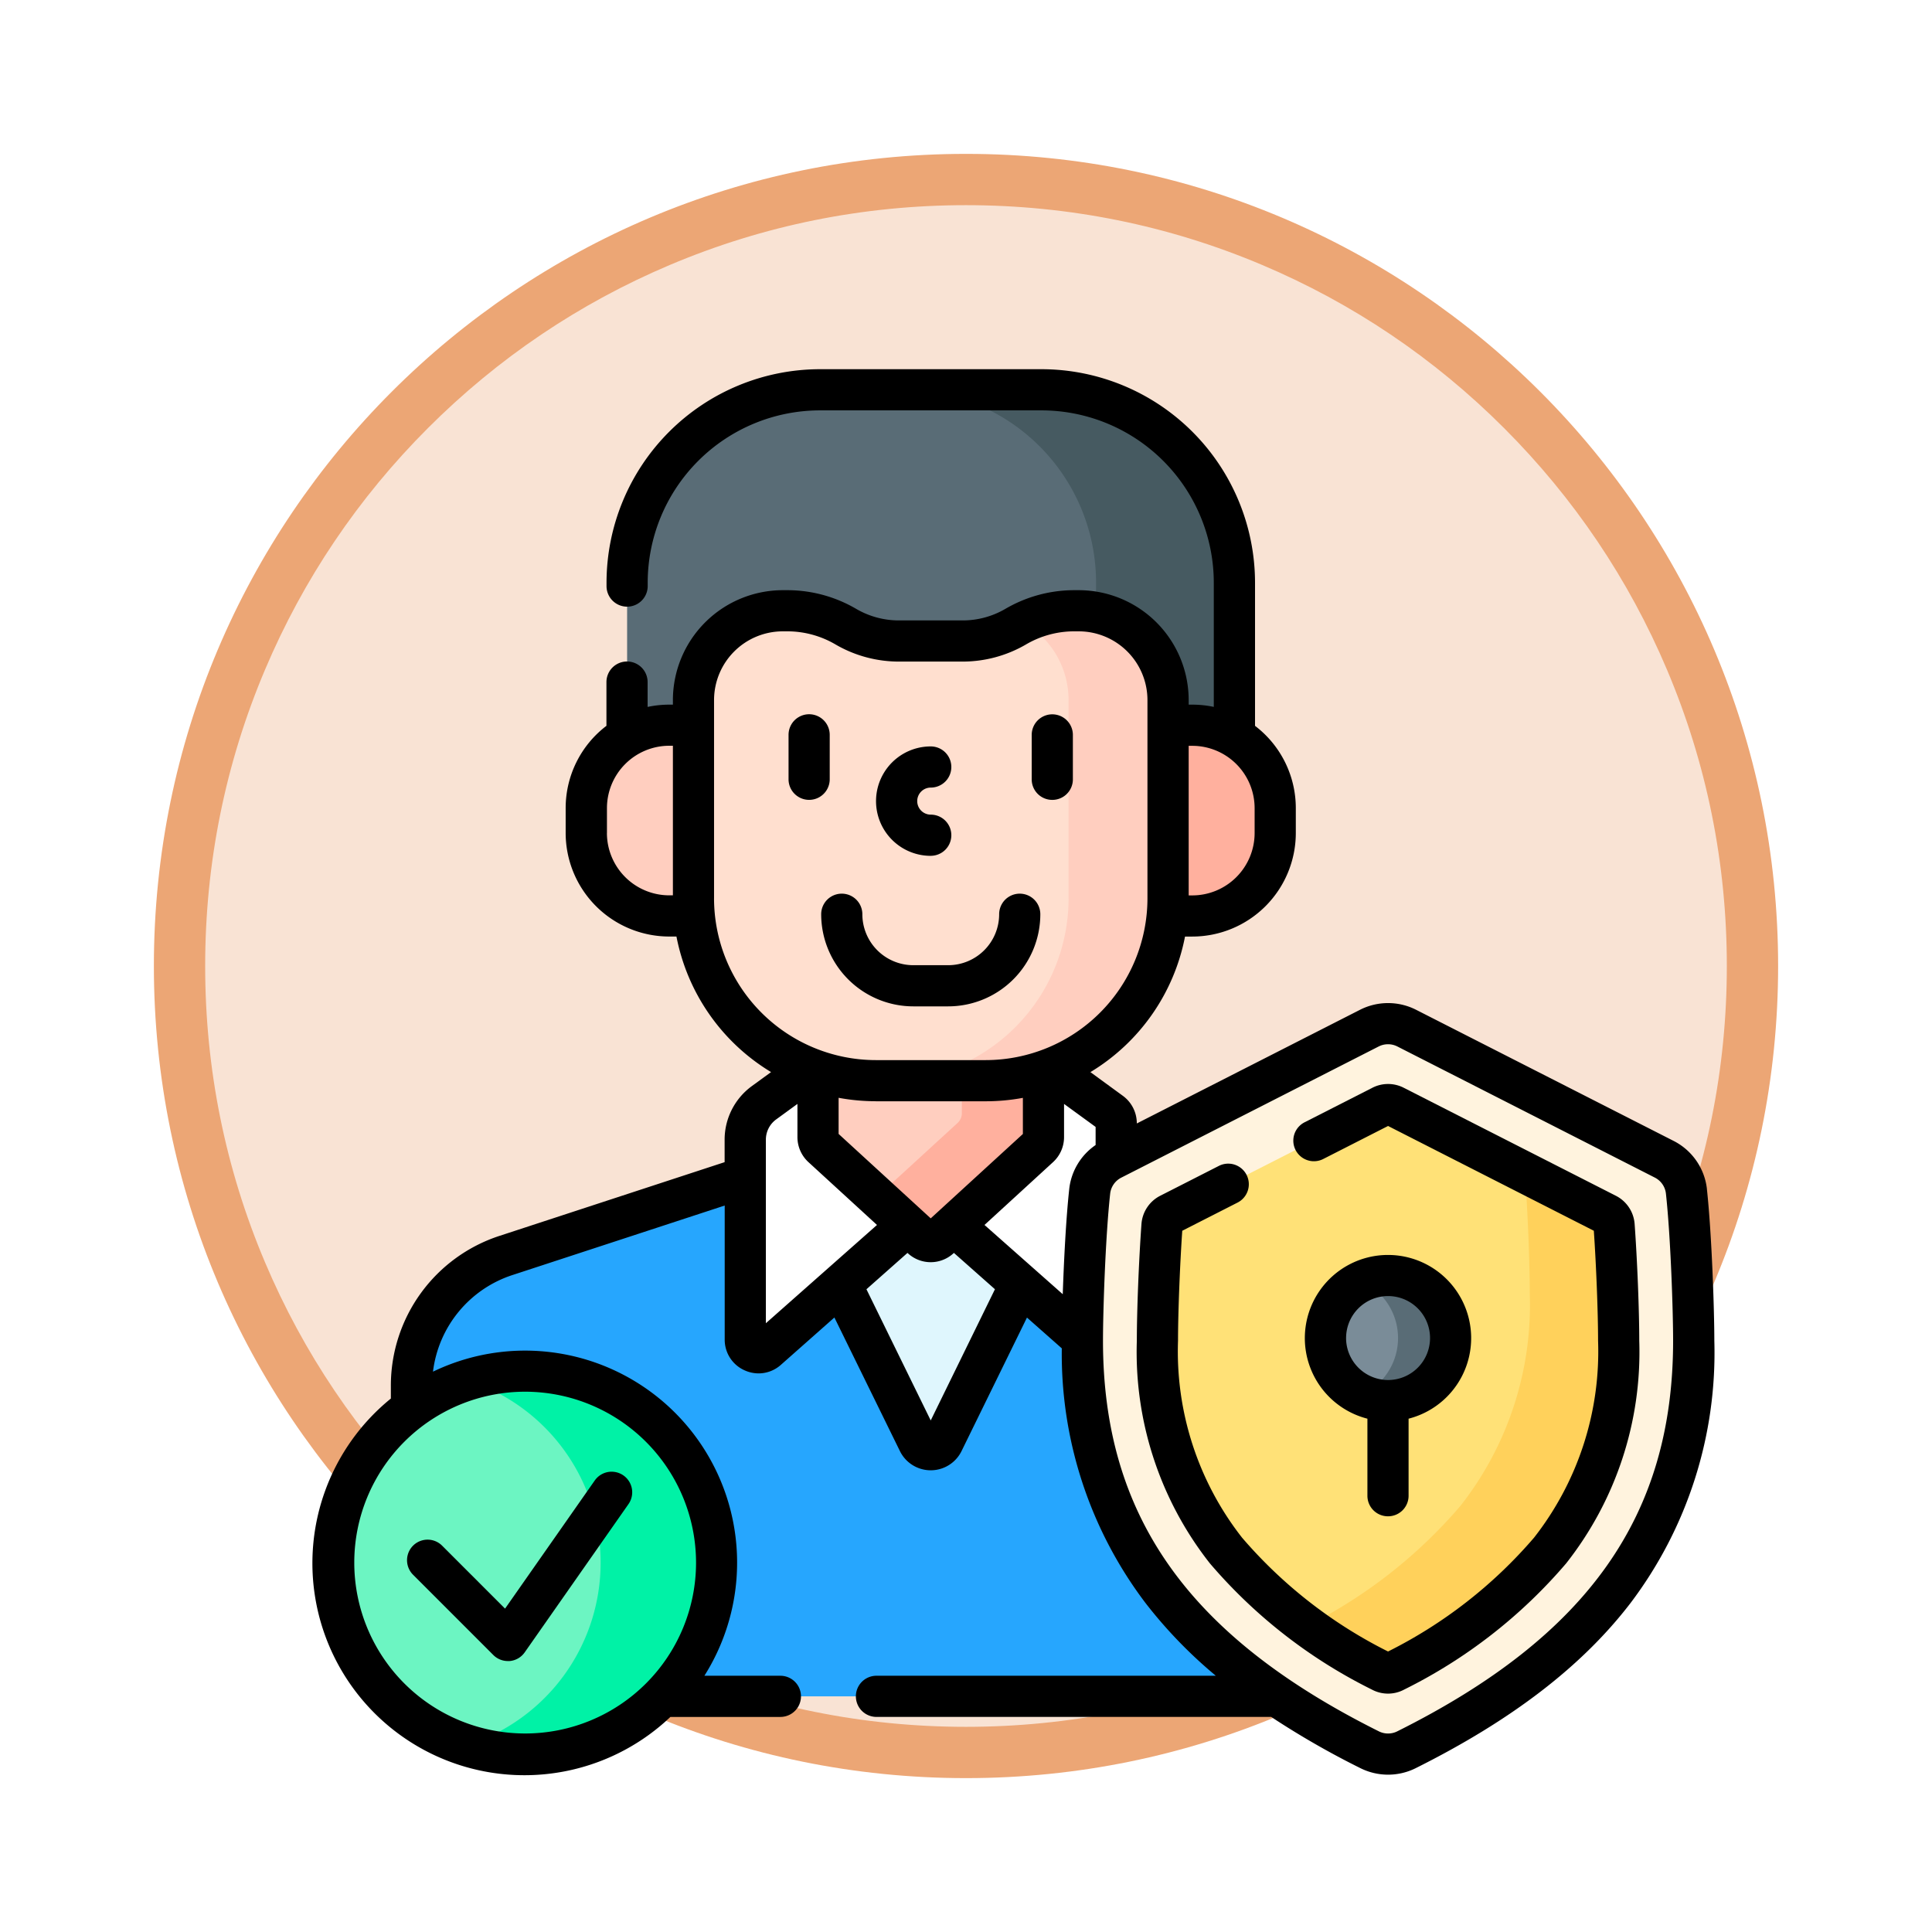 <svg xmlns="http://www.w3.org/2000/svg" xmlns:xlink="http://www.w3.org/1999/xlink" width="113" height="113" viewBox="0 0 113 113">
  <defs>
    <filter id="Trazado_982547" x="0" y="0" width="113" height="113" filterUnits="userSpaceOnUse">
      <feOffset dy="3" input="SourceAlpha"/>
      <feGaussianBlur stdDeviation="3" result="blur"/>
      <feFlood flood-opacity="0.161"/>
      <feComposite operator="in" in2="blur"/>
      <feComposite in="SourceGraphic"/>
    </filter>
  </defs>
  <g id="Grupo_1223044" data-name="Grupo 1223044" transform="translate(-900 -2105.033)">
    <g id="Grupo_1220497" data-name="Grupo 1220497" transform="translate(0 -688.806)">
      <g id="Grupo_1215867" data-name="Grupo 1215867" transform="translate(0 -6681.075)">
        <g id="Grupo_1214721" data-name="Grupo 1214721" transform="translate(909 9480.914)">
          <g id="Grupo_1209935" data-name="Grupo 1209935">
            <g id="Grupo_1208705" data-name="Grupo 1208705">
              <g id="Grupo_1148633" data-name="Grupo 1148633">
                <g id="Grupo_1148525" data-name="Grupo 1148525">
                  <g transform="matrix(1, 0, 0, 1, -9, -6)" filter="url(#Trazado_982547)">
                    <g id="Trazado_982547-2" data-name="Trazado 982547" transform="translate(9 6)" fill="#f9e3d4">
                      <path d="M 47.5 93.5 C 41.289 93.5 35.265 92.284 29.595 89.886 C 24.118 87.569 19.198 84.252 14.973 80.027 C 10.748 75.802 7.431 70.882 5.114 65.405 C 2.716 59.735 1.5 53.711 1.5 47.5 C 1.5 41.289 2.716 35.265 5.114 29.595 C 7.431 24.118 10.748 19.198 14.973 14.973 C 19.198 10.748 24.118 7.431 29.595 5.114 C 35.265 2.716 41.289 1.5 47.5 1.5 C 53.711 1.5 59.735 2.716 65.405 5.114 C 70.882 7.431 75.802 10.748 80.027 14.973 C 84.252 19.198 87.569 24.118 89.886 29.595 C 92.284 35.265 93.5 41.289 93.5 47.5 C 93.5 53.711 92.284 59.735 89.886 65.405 C 87.569 70.882 84.252 75.802 80.027 80.027 C 75.802 84.252 70.882 87.569 65.405 89.886 C 59.735 92.284 53.711 93.5 47.5 93.5 Z" stroke="none"/>
                      <path d="M 47.5 3 C 41.491 3 35.664 4.176 30.18 6.496 C 24.881 8.737 20.122 11.946 16.034 16.034 C 11.946 20.122 8.737 24.881 6.496 30.18 C 4.176 35.664 3 41.491 3 47.5 C 3 53.509 4.176 59.336 6.496 64.82 C 8.737 70.119 11.946 74.878 16.034 78.966 C 20.122 83.054 24.881 86.263 30.18 88.504 C 35.664 90.824 41.491 92 47.5 92 C 53.509 92 59.336 90.824 64.82 88.504 C 70.119 86.263 74.878 83.054 78.966 78.966 C 83.054 74.878 86.263 70.119 88.504 64.82 C 90.824 59.336 92 53.509 92 47.5 C 92 41.491 90.824 35.664 88.504 30.18 C 86.263 24.881 83.054 20.122 78.966 16.034 C 74.878 11.946 70.119 8.737 64.82 6.496 C 59.336 4.176 53.509 3 47.5 3 M 47.5 0 C 73.734 0 95 21.266 95 47.5 C 95 73.734 73.734 95 47.5 95 C 21.266 95 0 73.734 0 47.5 C 0 21.266 21.266 0 47.5 0 Z" stroke="none" fill="#eca675"/>
                    </g>
                  </g>
                </g>
              </g>
            </g>
          </g>
        </g>
      </g>
    </g>
    <g id="autorizacion" transform="translate(917.537 2126.627)">
      <g id="Grupo_1223030" data-name="Grupo 1223030" transform="translate(6.533 1.204)">
        <path id="Trazado_1177011" data-name="Trazado 1177011" d="M139.4,7.5H126.448a11.281,11.281,0,0,0-11.281,11.281V27.99a4.652,4.652,0,0,1,2.463-.7h1.418V25.647a5.222,5.222,0,0,1,5.222-5.222h.338a6.757,6.757,0,0,1,3.377.945,6.137,6.137,0,0,0,3.081.824h3.719a6.135,6.135,0,0,0,3.081-.824,6.756,6.756,0,0,1,3.377-.945h.338a5.222,5.222,0,0,1,5.222,5.222v1.641h1.417a4.651,4.651,0,0,1,2.463.7V18.781A11.281,11.281,0,0,0,139.4,7.5Z" transform="translate(-102.558 -7.5)" fill="#596c76"/>
        <path id="Trazado_1177012" data-name="Trazado 1177012" d="M223.827,7.5h-8.09a11.281,11.281,0,0,1,11.281,11.281v1.743a5.223,5.223,0,0,1,4.209,5.123v1.641h1.417a4.65,4.65,0,0,1,2.463.7V18.781A11.281,11.281,0,0,0,223.827,7.5Z" transform="translate(-186.981 -7.5)" fill="#465a61"/>
        <path id="Trazado_1177013" data-name="Trazado 1177013" d="M43.28,305.666a11.2,11.2,0,0,1,8.012,19.019H87.271c-6.962-4.713-11.4-11.07-11.4-20.8,0-.031,0-.065,0-.1v0l-7.525-6.658-.82.752a.775.775,0,0,1-1.047,0l-.821-.752L57.443,304.4a.775.775,0,0,1-1.288-.58v-9.5L42.163,298.9a8.028,8.028,0,0,0-5.529,7.629v1.323A11.147,11.147,0,0,1,43.28,305.666Z" transform="translate(-36.634 -248.267)" fill="#26a6fe"/>
        <path id="Trazado_1177014" data-name="Trazado 1177014" d="M198.866,306.243a.775.775,0,0,0-1.027,0l-4.732,4.187,4.524,9.232a.8.8,0,0,0,1.442,0l4.524-9.232Z" transform="translate(-167.984 -258.114)" fill="#dff6fd"/>
        <g id="Grupo_1223029" data-name="Grupo 1223029" transform="translate(10.223 12.925)">
          <g id="Grupo_1223028" data-name="Grupo 1223028">
            <g id="Grupo_1223027" data-name="Grupo 1223027">
              <g id="Grupo_1223026" data-name="Grupo 1223026">
                <g id="Grupo_1223025" data-name="Grupo 1223025">
                  <g id="Grupo_1223017" data-name="Grupo 1223017" transform="translate(0 6.695)">
                    <g id="Grupo_1223015" data-name="Grupo 1223015">
                      <path id="Trazado_1177015" data-name="Trazado 1177015" d="M106.574,139.825V129.7h-1.418a4.849,4.849,0,0,0-4.849,4.848v1.46a4.849,4.849,0,0,0,4.849,4.849h1.468C106.592,140.517,106.574,140.174,106.574,139.825Z" transform="translate(-100.308 -129.7)" fill="#ffcebf"/>
                    </g>
                    <g id="Grupo_1223016" data-name="Grupo 1223016" transform="translate(33.973)">
                      <path id="Trazado_1177016" data-name="Trazado 1177016" d="M313.371,129.7h-1.418v10.125c0,.348-.018.692-.051,1.032h1.468a4.849,4.849,0,0,0,4.849-4.849v-1.46A4.849,4.849,0,0,0,313.371,129.7Z" transform="translate(-311.903 -129.7)" fill="#ffb09e"/>
                    </g>
                  </g>
                  <g id="Grupo_1223024" data-name="Grupo 1223024" transform="translate(6.266)">
                    <g id="Grupo_1223023" data-name="Grupo 1223023">
                      <path id="Trazado_1177017" data-name="Trazado 1177017" d="M178.361,261.379a2.4,2.4,0,0,1,1.3-1.88l.25-.128v-1.98a.775.775,0,0,0-.319-.626l-3.677-2.679a10.446,10.446,0,0,1-3.637.651H165.85a10.446,10.446,0,0,1-3.637-.651l-2.9,2.113a2.664,2.664,0,0,0-1.1,2.153v11.695a.775.775,0,0,0,1.288.58l9.045-8a.775.775,0,0,1,1.027,0l8.356,7.393C177.939,268.195,178.085,263.916,178.361,261.379Z" transform="translate(-155.186 -227.42)" fill="#fff"/>
                      <g id="Grupo_1223018" data-name="Grupo 1223018" transform="translate(7.286 26.769)">
                        <path id="Trazado_1177018" data-name="Trazado 1177018" d="M194.525,255.289H188.1a10.461,10.461,0,0,1-3.377-.56v4.019a.775.775,0,0,0,.251.571l5.818,5.331a.775.775,0,0,0,1.047,0l5.817-5.331a.775.775,0,0,0,.251-.571v-4.018A10.46,10.46,0,0,1,194.525,255.289Z" transform="translate(-184.718 -254.729)" fill="#ffcebf"/>
                      </g>
                      <g id="Grupo_1223019" data-name="Grupo 1223019" transform="translate(10.728 26.77)">
                        <path id="Trazado_1177019" data-name="Trazado 1177019" d="M212.521,255.29h-1.394v2.057a.775.775,0,0,1-.251.571l-4.72,4.325,2.627,2.407a.775.775,0,0,0,1.047,0l5.817-5.331a.775.775,0,0,0,.251-.571V254.73A10.462,10.462,0,0,1,212.521,255.29Z" transform="translate(-206.156 -254.73)" fill="#ffb09e"/>
                      </g>
                      <g id="Grupo_1223020" data-name="Grupo 1223020">
                        <path id="Trazado_1177020" data-name="Trazado 1177020" d="M161.533,88a6.757,6.757,0,0,0-3.377.945,6.136,6.136,0,0,1-3.081.824h-3.719a6.134,6.134,0,0,1-3.081-.824A6.757,6.757,0,0,0,144.9,88h-.338a5.222,5.222,0,0,0-5.222,5.222v11.6A10.664,10.664,0,0,0,150,115.485h6.43a10.664,10.664,0,0,0,10.664-10.664v-11.6A5.222,5.222,0,0,0,161.871,88Z" transform="translate(-139.336 -88)" fill="#ffdfcf"/>
                      </g>
                      <g id="Grupo_1223022" data-name="Grupo 1223022" transform="translate(11.278)">
                        <g id="Grupo_1223021" data-name="Grupo 1223021">
                          <path id="Trazado_1177021" data-name="Trazado 1177021" d="M220.839,88H220.5a6.628,6.628,0,0,0-2.888.688,5.219,5.219,0,0,1,2.633,4.535v11.6a10.664,10.664,0,0,1-10.664,10.664H215.4a10.664,10.664,0,0,0,10.664-10.664v-11.6A5.222,5.222,0,0,0,220.839,88Z" transform="translate(-209.582 -88)" fill="#ffcebf"/>
                        </g>
                      </g>
                    </g>
                  </g>
                </g>
              </g>
            </g>
          </g>
        </g>
      </g>
      <g id="Grupo_1223038" data-name="Grupo 1223038" transform="translate(45.77 38.278)">
        <g id="Grupo_1223032" data-name="Grupo 1223032">
          <g id="Grupo_1223031" data-name="Grupo 1223031">
            <path id="Trazado_1177022" data-name="Trazado 1177022" d="M282.744,246.337a2.4,2.4,0,0,0-1.3,1.88c-.281,2.582-.427,6.969-.427,8.734,0,12.059,6.816,18.938,16.805,23.926a2.4,2.4,0,0,0,2.147,0c9.989-4.988,16.805-11.867,16.805-23.926,0-1.765-.146-6.152-.427-8.734a2.4,2.4,0,0,0-1.3-1.88l-15.058-7.668a2.408,2.408,0,0,0-2.186,0Z" transform="translate(-281.016 -238.407)" fill="#fff3de"/>
          </g>
        </g>
        <g id="Grupo_1223033" data-name="Grupo 1223033" transform="translate(4.392 4.732)">
          <path id="Trazado_1177023" data-name="Trazado 1177023" d="M322.233,301.033a.8.8,0,0,1-.756,0,28.818,28.818,0,0,1-9.1-7.071,18.816,18.816,0,0,1-4.008-12.272c0-1.65.11-4.571.268-6.745a.8.8,0,0,1,.436-.656l12.419-6.324a.8.8,0,0,1,.729,0l12.419,6.324a.8.8,0,0,1,.436.656c.157,2.174.268,5.1.268,6.745a18.816,18.816,0,0,1-4.009,12.272,28.822,28.822,0,0,1-9.1,7.071Z" transform="translate(-308.368 -267.877)" fill="#ffe177"/>
        </g>
        <g id="Grupo_1223034" data-name="Grupo 1223034" transform="translate(13.164 8.679)">
          <path id="Trazado_1177024" data-name="Trazado 1177024" d="M380.939,295.583a.8.8,0,0,0-.436-.656l-4.839-2.464a.806.806,0,0,1,.074.282c.159,2.2.271,5.156.271,6.826a19.04,19.04,0,0,1-4.056,12.418A28.863,28.863,0,0,1,363.005,319a39.12,39.12,0,0,0,4.337,2.67.8.8,0,0,0,.756,0,28.82,28.82,0,0,0,9.1-7.071,18.816,18.816,0,0,0,4.009-12.272C381.207,300.678,381.1,297.757,380.939,295.583Z" transform="translate(-363.005 -292.463)" fill="#ffd15b"/>
        </g>
        <g id="Grupo_1223037" data-name="Grupo 1223037" transform="translate(12.968 13.515)">
          <g id="Grupo_1223035" data-name="Grupo 1223035" transform="translate(0 0)">
            <circle id="Elipse_14487" data-name="Elipse 14487" cx="3.659" cy="3.659" r="3.659" transform="translate(0 6.594) rotate(-64.332)" fill="#7a8c98"/>
          </g>
          <g id="Grupo_1223036" data-name="Grupo 1223036" transform="translate(3.372 1.214)">
            <path id="Trazado_1177025" data-name="Trazado 1177025" d="M384.327,330.142a3.644,3.644,0,0,0-1.538.339,3.659,3.659,0,0,1,0,6.641,3.659,3.659,0,1,0,1.538-6.98Z" transform="translate(-382.789 -330.142)" fill="#596c76"/>
          </g>
        </g>
      </g>
      <g id="Grupo_1223042" data-name="Grupo 1223042" transform="translate(1.98 58.603)">
        <g id="Grupo_1223041" data-name="Grupo 1223041" transform="translate(0)">
          <g id="Grupo_1223039" data-name="Grupo 1223039">
            <circle id="Elipse_14488" data-name="Elipse 14488" cx="11.199" cy="11.199" r="11.199" fill="#6cf5c2"/>
          </g>
          <g id="Grupo_1223040" data-name="Grupo 1223040" transform="translate(7.805)">
            <path id="Trazado_1177026" data-name="Trazado 1177026" d="M60.282,365a11.187,11.187,0,0,0-3.394.525,11.2,11.2,0,0,1,0,21.348A11.2,11.2,0,1,0,60.282,365Z" transform="translate(-56.888 -365)" fill="#00f2a6"/>
          </g>
        </g>
      </g>
      <g id="Grupo_1223043" data-name="Grupo 1223043" transform="translate(0.776 0)">
        <path id="Trazado_1177027" data-name="Trazado 1177027" d="M193.291,197.646a5.394,5.394,0,0,0,5.388-5.388,1.2,1.2,0,0,0-2.408,0,2.983,2.983,0,0,1-2.98,2.98H191.25a2.983,2.983,0,0,1-2.98-2.98,1.2,1.2,0,0,0-2.408,0,5.394,5.394,0,0,0,5.388,5.388Z" transform="translate(-156.145 -160.379)"/>
        <path id="Trazado_1177028" data-name="Trazado 1177028" d="M176.384,129.49v-2.6a1.2,1.2,0,1,0-2.408,0v2.6a1.2,1.2,0,1,0,2.408,0Z" transform="translate(-146.168 -105.505)"/>
        <path id="Trazado_1177029" data-name="Trazado 1177029" d="M263.782,130.695a1.2,1.2,0,0,0,1.2-1.2v-2.6a1.2,1.2,0,1,0-2.408,0v2.6A1.2,1.2,0,0,0,263.782,130.695Z" transform="translate(-220.544 -105.505)"/>
        <path id="Trazado_1177030" data-name="Trazado 1177030" d="M209.05,143.816a1.2,1.2,0,1,0,0-2.408.791.791,0,0,1,0-1.582,1.2,1.2,0,1,0,0-2.408,3.2,3.2,0,0,0,0,6.4Z" transform="translate(-172.925 -115.355)"/>
        <path id="Trazado_1177031" data-name="Trazado 1177031" d="M82.3,47.958a3.6,3.6,0,0,0-1.952-2.823L65.288,37.467a3.624,3.624,0,0,0-3.279,0L48.953,44.116V44.1a1.985,1.985,0,0,0-.814-1.6l-1.9-1.387a11.9,11.9,0,0,0,5.534-7.929H52.2a6.06,6.06,0,0,0,6.053-6.053v-1.46a6.046,6.046,0,0,0-2.385-4.811V12.485A12.5,12.5,0,0,0,43.379,0H30.423A12.5,12.5,0,0,0,17.938,12.485v.2a1.2,1.2,0,1,0,2.408,0v-.2A10.088,10.088,0,0,1,30.423,2.408H43.379A10.088,10.088,0,0,1,53.456,12.485v7.267A6.049,6.049,0,0,0,52.2,19.62h-.213v-.269a6.434,6.434,0,0,0-6.426-6.426h-.338a7.988,7.988,0,0,0-3.98,1.106,4.955,4.955,0,0,1-2.478.663H35.042a4.957,4.957,0,0,1-2.478-.662,7.987,7.987,0,0,0-3.98-1.107h-.338a6.434,6.434,0,0,0-6.426,6.426v.269H21.6a6.048,6.048,0,0,0-1.259.133V18.3a1.2,1.2,0,0,0-2.408,0v2.558a6.046,6.046,0,0,0-2.385,4.811v1.46a6.06,6.06,0,0,0,6.053,6.053h.427a11.9,11.9,0,0,0,5.534,7.929l-1.127.821a3.88,3.88,0,0,0-1.59,3.126v1.321l-13.162,4.31a9.212,9.212,0,0,0-6.359,8.774v.742A12.4,12.4,0,1,0,21.674,78.827h6.433a1.2,1.2,0,0,0,0-2.408H23.662A12.4,12.4,0,0,0,7.788,58.633a6.807,6.807,0,0,1,4.649-5.652L24.85,48.916v7.84a1.957,1.957,0,0,0,1.166,1.8,1.994,1.994,0,0,0,.82.178,1.962,1.962,0,0,0,1.3-.5l3.13-2.769L35.1,63.282a2.007,2.007,0,0,0,3.6,0l3.829-7.813,2.037,1.8a24.124,24.124,0,0,0,4.9,14.9,27.138,27.138,0,0,0,4.108,4.249H33.726a1.2,1.2,0,1,0,0,2.408H56.814a49.1,49.1,0,0,0,5.224,3,3.624,3.624,0,0,0,3.223,0c5.629-2.811,9.739-5.969,12.566-9.656a24.265,24.265,0,0,0,4.905-15.347c0-1.748-.145-6.2-.434-8.864ZM52.2,22.028a3.649,3.649,0,0,1,3.644,3.644v1.46A3.649,3.649,0,0,1,52.2,30.777h-.213V22.028Zm-34.237,5.1v-1.46a3.649,3.649,0,0,1,3.644-3.644h.213v8.749h-.213A3.649,3.649,0,0,1,17.961,27.133ZM23.174,69.8a9.995,9.995,0,1,1-9.995-9.995A10.006,10.006,0,0,1,23.174,69.8ZM24.227,30.95v-11.6a4.023,4.023,0,0,1,4.018-4.018h.338a5.581,5.581,0,0,1,2.775.783,7.366,7.366,0,0,0,3.684.986h3.719a7.366,7.366,0,0,0,3.684-.986,5.581,5.581,0,0,1,2.775-.783h.338a4.023,4.023,0,0,1,4.018,4.018v11.6a9.47,9.47,0,0,1-9.46,9.46h-6.43a9.471,9.471,0,0,1-9.46-9.46Zm9.46,11.868h6.43a11.882,11.882,0,0,0,2.173-.2v2.113L36.9,49.666l-5.388-4.938V42.615a11.887,11.887,0,0,0,2.173.2ZM27.258,55.8V45.061a1.464,1.464,0,0,1,.6-1.18l1.246-.908v1.944a1.984,1.984,0,0,0,.642,1.459l4.011,3.676ZM36.9,61.486l-3.76-7.673,2.4-2.126.021.019a1.968,1.968,0,0,0,2.674,0l.021-.019,2.4,2.125ZM45,47.958c-.185,1.705-.311,4.149-.378,6.144l-4.577-4.05,4.011-3.676a1.984,1.984,0,0,0,.642-1.459V42.973l1.846,1.345v1.059A3.591,3.591,0,0,0,45,47.958ZM64.184,79.671a1.2,1.2,0,0,1-1.071,0C51.952,74.1,46.975,67.05,46.975,56.822c0-1.7.14-6.031.42-8.6a1.2,1.2,0,0,1,.65-.937L63.1,39.613a1.207,1.207,0,0,1,1.093,0l15.058,7.668a1.2,1.2,0,0,1,.65.937c.28,2.572.42,6.9.42,8.6C80.323,67.05,75.346,74.1,64.184,79.671Z" transform="translate(-0.776 0)"/>
        <path id="Trazado_1177032" data-name="Trazado 1177032" d="M328.888,266.923,316.469,260.6a2.013,2.013,0,0,0-1.822,0l-3.973,2.023a1.2,1.2,0,1,0,1.093,2.146l3.791-1.931,12.035,6.128c.141,2.035.248,4.809.248,6.431a17.658,17.658,0,0,1-3.744,11.518,27.358,27.358,0,0,1-8.54,6.66,27.354,27.354,0,0,1-8.54-6.66,17.66,17.66,0,0,1-3.744-11.518c0-1.622.108-4.4.248-6.431l3.235-1.648a1.2,1.2,0,0,0-1.093-2.146l-3.438,1.751a2.017,2.017,0,0,0-1.09,1.642c-.154,2.134-.271,5.071-.271,6.832a19.973,19.973,0,0,0,4.274,13.025,29.91,29.91,0,0,0,9.472,7.379,2,2,0,0,0,1.891,0,29.914,29.914,0,0,0,9.472-7.379A19.973,19.973,0,0,0,330.25,275.4c0-1.761-.116-4.7-.271-6.832A2.016,2.016,0,0,0,328.888,266.923Z" transform="translate(-252.685 -218.575)"/>
        <path id="Trazado_1177033" data-name="Trazado 1177033" d="M366.942,337.932a1.2,1.2,0,0,0,1.2-1.2v-4.509a4.864,4.864,0,1,0-2.408,0v4.509A1.2,1.2,0,0,0,366.942,337.932Zm-2.455-10.426a2.455,2.455,0,1,1,2.455,2.455A2.458,2.458,0,0,1,364.486,327.506Z" transform="translate(-304.069 -270.84)"/>
        <path id="Trazado_1177034" data-name="Trazado 1177034" d="M40.026,412.326a1.2,1.2,0,0,0,.851.353c.035,0,.07,0,.105,0a1.2,1.2,0,0,0,.881-.509l6.069-8.67a1.2,1.2,0,1,0-1.973-1.381l-5.246,7.494-3.681-3.682a1.2,1.2,0,0,0-1.7,1.7Z" transform="translate(-29.486 -337.121)"/>
      </g>
    </g>
  </g>
</svg>
